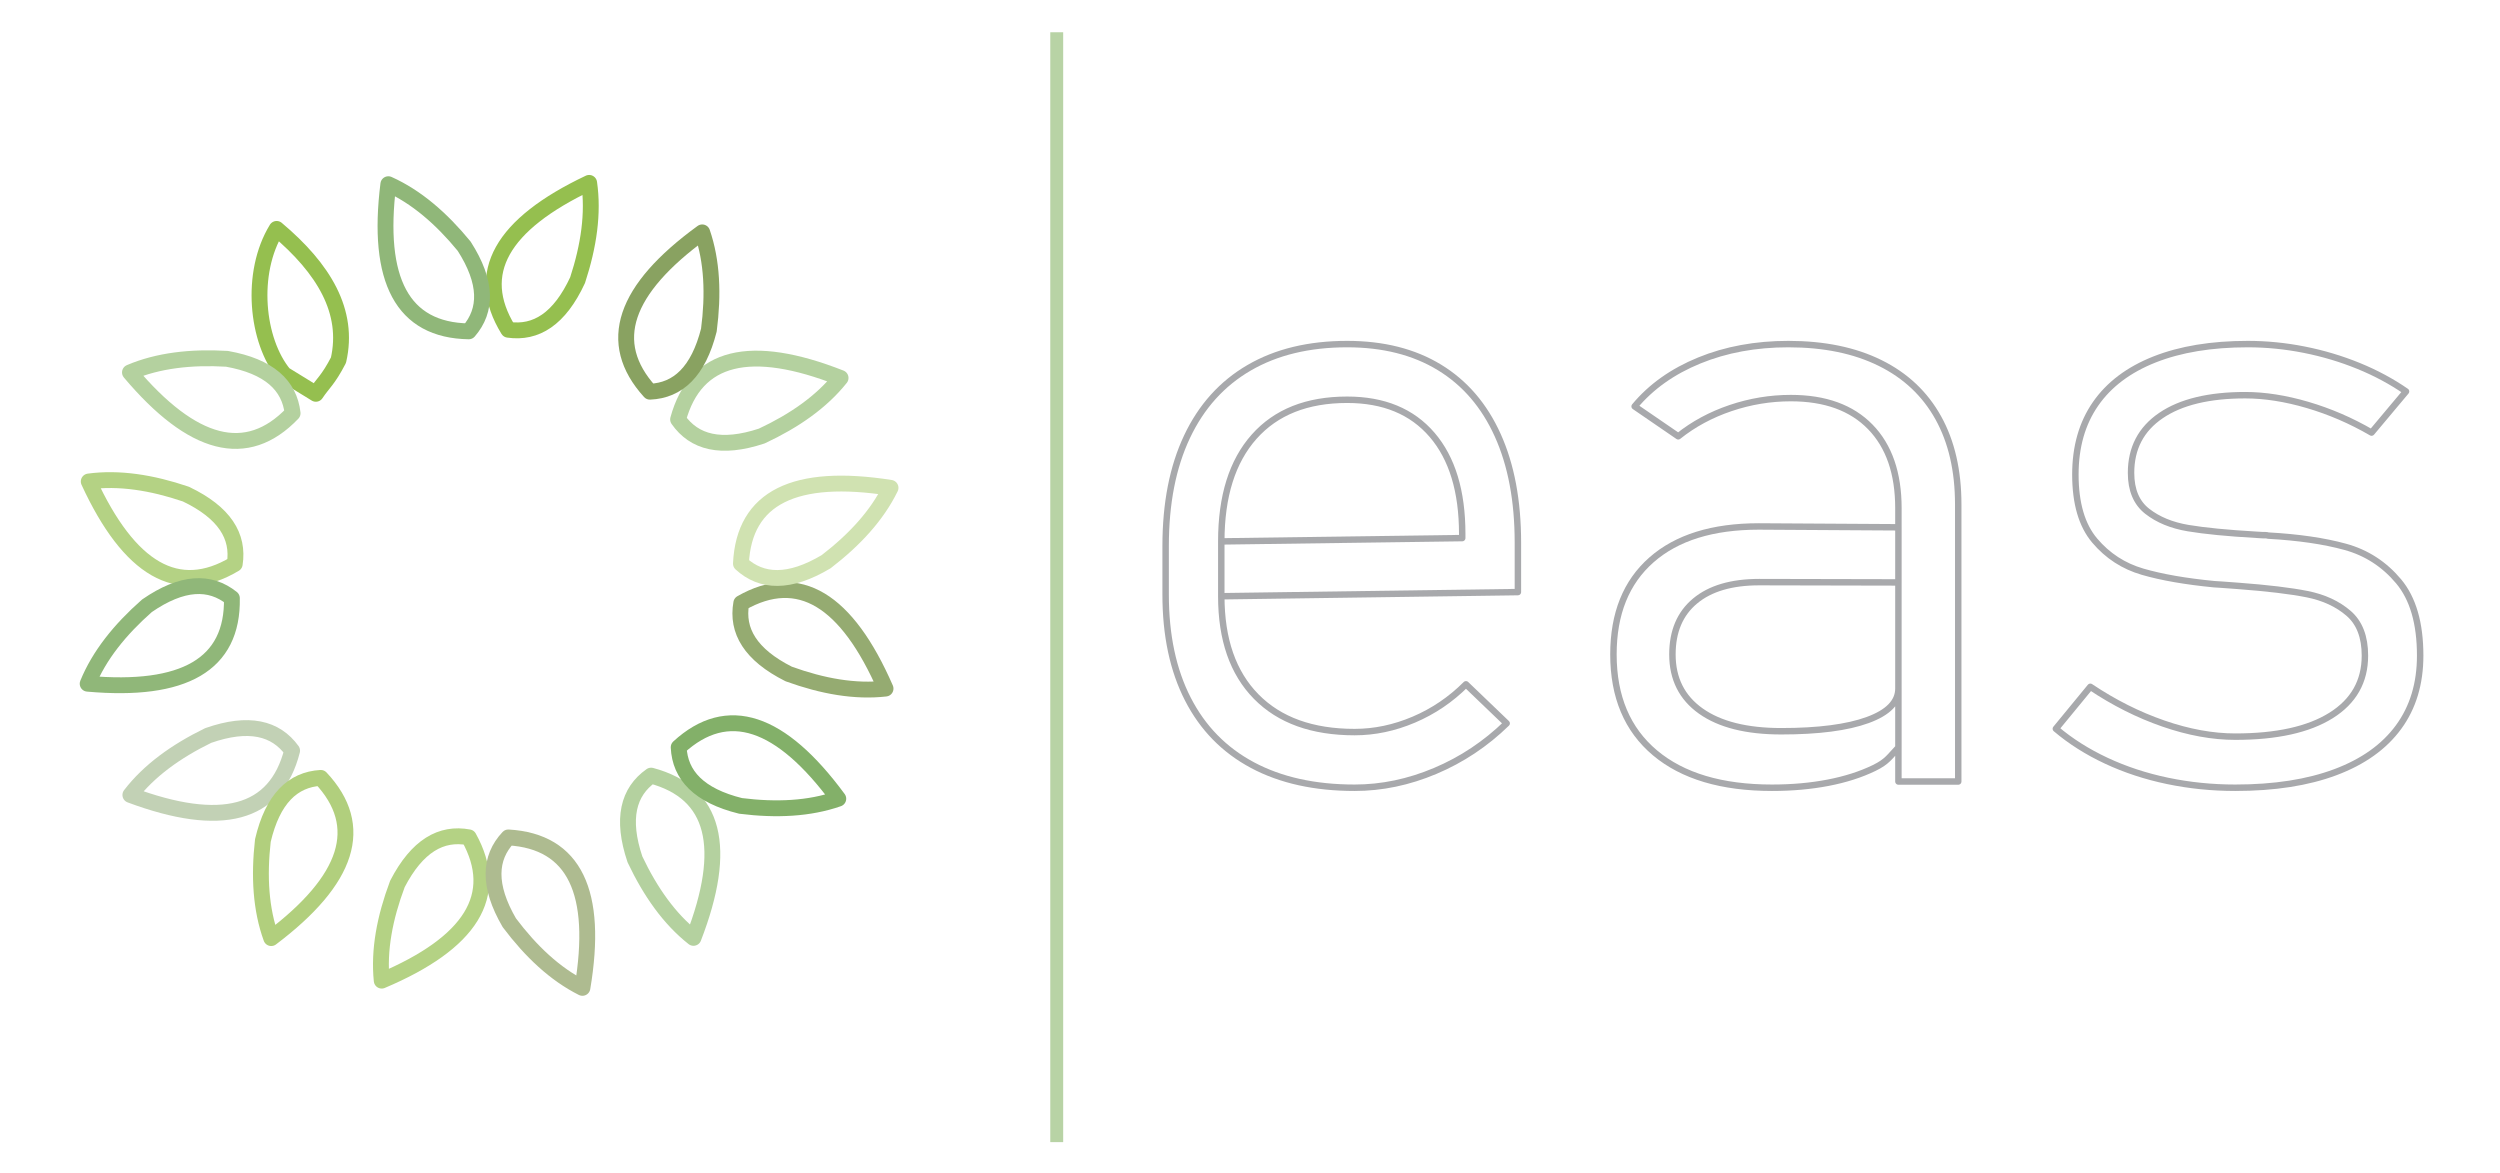 <?xml version="1.0" encoding="UTF-8" standalone="no"?><!DOCTYPE svg PUBLIC "-//W3C//DTD SVG 1.1//EN" "http://www.w3.org/Graphics/SVG/1.1/DTD/svg11.dtd"><svg width="100%" height="100%" viewBox="0 0 388 182" version="1.1" xmlns="http://www.w3.org/2000/svg" xmlns:xlink="http://www.w3.org/1999/xlink" xml:space="preserve" style="fill-rule:evenodd;clip-rule:evenodd;stroke-linejoin:round;stroke-miterlimit:1.414;"><g><path d="M294.634,78.87c0,-5.416 -1.451,-9.617 -4.352,-12.605c-2.901,-2.987 -7.017,-4.48 -12.346,-4.48c-3.181,0 -6.297,0.515 -9.349,1.547c-3.052,1.032 -5.759,2.493 -8.123,4.384l-6.77,-4.642c2.536,-3.052 5.878,-5.426 10.026,-7.124c4.147,-1.698 8.757,-2.547 13.829,-2.547c5.544,0 10.294,0.978 14.248,2.934c3.954,1.955 6.963,4.792 9.026,8.51c2.063,3.718 3.095,8.199 3.095,13.442l0,43.003l-9.284,0l0,-42.422Zm-19.6,43.389c-7.822,0 -13.883,-1.805 -18.181,-5.416c-4.298,-3.61 -6.447,-8.703 -6.447,-15.279c0,-6.319 1.967,-11.208 5.899,-14.668c3.933,-3.46 9.488,-5.19 16.666,-5.19l21.663,0.132l0,8.555l-21.598,-0.047c-4.298,0 -7.619,0.977 -9.961,2.933c-2.343,1.956 -3.514,4.717 -3.514,8.285c0,3.782 1.472,6.715 4.416,8.8c2.945,2.085 7.103,3.127 12.476,3.127c5.759,0 10.229,-0.58 13.41,-1.741c3.18,-1.16 4.771,-2.794 4.771,-4.9l0,9.167c-1.333,1.376 -1.687,2.17 -3.772,3.18c-2.084,1.01 -4.47,1.773 -7.156,2.288c-2.687,0.516 -5.577,0.774 -8.672,0.774Z" style="fill:none;stroke:#a8a9ac;stroke-width:1px;"/><path d="M210.24,122.259c-6.189,0 -11.476,-1.171 -15.86,-3.514c-4.384,-2.342 -7.726,-5.759 -10.025,-10.251c-2.3,-4.491 -3.449,-9.896 -3.449,-16.214l0,-7.543c0,-6.619 1.106,-12.272 3.32,-16.956c2.214,-4.685 5.426,-8.253 9.639,-10.703c4.212,-2.45 9.283,-3.675 15.215,-3.675c5.587,0 10.358,1.204 14.313,3.611c3.954,2.407 6.973,5.92 9.058,10.541c2.084,4.62 3.127,10.176 3.127,16.666l0,7.672l-46.033,0.645l0,-8.511l37.393,-0.515l0,-0.645c0,-6.619 -1.558,-11.745 -4.674,-15.377c-3.116,-3.631 -7.511,-5.447 -13.184,-5.447c-6.232,0 -11.046,1.912 -14.442,5.738c-3.395,3.825 -5.093,9.24 -5.093,16.246l0,8.511c0,6.705 1.805,11.895 5.416,15.57c3.61,3.674 8.703,5.512 15.279,5.512c3.095,0 6.157,-0.645 9.188,-1.934c3.03,-1.29 5.727,-3.116 8.091,-5.48l6.318,6.06c-3.267,3.181 -6.963,5.641 -11.089,7.382c-4.126,1.741 -8.296,2.611 -12.508,2.611Z" style="fill:none;stroke:#a8a9ac;stroke-width:1px;"/><path d="M346.92,122.259c-3.61,0 -7.113,-0.355 -10.509,-1.064c-3.395,-0.709 -6.565,-1.751 -9.509,-3.127c-2.944,-1.375 -5.556,-3.03 -7.834,-4.964l5.352,-6.512c3.653,2.45 7.435,4.352 11.347,5.706c3.911,1.354 7.629,2.031 11.153,2.031c6.404,0 11.358,-1.096 14.861,-3.288c3.503,-2.192 5.254,-5.287 5.254,-9.284c0,-2.923 -0.849,-5.115 -2.546,-6.576c-1.698,-1.461 -3.836,-2.45 -6.415,-2.966c-2.579,-0.515 -6.168,-0.945 -10.767,-1.289c-0.43,-0.043 -0.87,-0.075 -1.322,-0.097c-0.451,-0.021 -0.892,-0.054 -1.321,-0.097c-0.172,0 -0.344,-0.01 -0.516,-0.032c-0.172,-0.021 -0.344,-0.032 -0.516,-0.032c-4.427,-0.43 -8.123,-1.075 -11.089,-1.934c-2.966,-0.86 -5.448,-2.472 -7.446,-4.836c-1.999,-2.363 -2.998,-5.78 -2.998,-10.251c0,-4.298 1.042,-7.951 3.126,-10.96c2.085,-3.008 5.137,-5.308 9.155,-6.898c4.019,-1.59 8.844,-2.386 14.474,-2.386c2.923,0 5.846,0.291 8.768,0.871c2.923,0.58 5.728,1.418 8.414,2.514c2.686,1.096 5.147,2.418 7.382,3.965l-5.351,6.383c-3.181,-1.848 -6.49,-3.277 -9.929,-4.288c-3.438,-1.01 -6.662,-1.515 -9.671,-1.515c-5.63,0 -9.993,1.053 -13.087,3.16c-3.095,2.106 -4.642,5.071 -4.642,8.897c0,2.664 0.838,4.652 2.514,5.963c1.676,1.311 3.793,2.182 6.351,2.611c2.557,0.43 6.071,0.774 10.541,1.032c0.172,0 0.354,0.011 0.548,0.032c0.193,0.022 0.376,0.032 0.548,0.032c0.129,0 0.258,0 0.387,0c0.129,0 0.257,0.022 0.386,0.065c4.685,0.258 8.672,0.838 11.96,1.741c3.288,0.902 6.05,2.686 8.285,5.351c2.235,2.665 3.352,6.511 3.352,11.54c0,4.341 -1.117,8.038 -3.352,11.089c-2.235,3.052 -5.502,5.384 -9.8,6.995c-4.298,1.612 -9.478,2.418 -15.538,2.418Z" style="fill:none;stroke:#a8a9ac;stroke-width:1px;"/></g><rect x="163.004" y="5.007" width="2.001" height="172.251" style="fill:#b8d3a5;"/><path d="M42.935,35.526c7.335,6.164 11.322,12.835 9.595,20.372c-1.603,3.097 -2.422,3.578 -3.509,5.221l-4.934,-3.034c-4.287,-5.196 -5.354,-15.703 -1.152,-22.559Z" style="fill:none;stroke:#95bf4f;stroke-width:2.46px;stroke-linecap:round;stroke-miterlimit:1.5;"/><path d="M20.169,57.8c4.363,-1.855 9.447,-2.442 15.054,-2.112c6.551,1.171 9.696,4.117 10.189,8.445c-7.128,7.462 -15.571,5.137 -25.243,-6.333Z" style="fill:none;stroke:#b4d19f;stroke-width:2.46px;stroke-linecap:round;stroke-miterlimit:1.5;"/><path d="M13.772,74.727c4.698,-0.631 9.756,0.152 15.075,1.957c6.006,2.866 8.257,6.541 7.584,10.845c-8.851,5.304 -16.375,0.823 -22.659,-12.802Z" style="fill:none;stroke:#b4d284;stroke-width:2.46px;stroke-linecap:round;stroke-miterlimit:1.5;"/><path d="M13.604,106.113c1.793,-4.388 4.99,-8.385 9.204,-12.098c5.476,-3.781 9.784,-3.903 13.181,-1.176c0.192,10.317 -7.44,14.61 -22.385,13.274Z" style="fill:none;stroke:#90b779;stroke-width:2.46px;stroke-linecap:round;stroke-miterlimit:1.5;"/><path d="M20.233,123.378c2.891,-3.758 7.033,-6.765 12.08,-9.229c6.282,-2.196 10.468,-1.173 13.022,2.356c-2.547,9.999 -11.044,12.118 -25.102,6.873Z" style="fill:none;stroke:#c2d1b5;stroke-width:2.46px;stroke-linecap:round;stroke-miterlimit:1.5;"/><path d="M59.243,152.195c-0.481,-4.716 0.462,-9.747 2.436,-15.005c3.056,-5.912 6.8,-8.045 11.08,-7.236c5.02,9.016 0.302,16.393 -13.516,22.241Z" style="fill:none;stroke:#b4d284;stroke-width:2.46px;stroke-linecap:round;stroke-miterlimit:1.5;"/><path d="M107.629,145.557c-3.723,-2.935 -6.681,-7.112 -9.086,-12.187c-2.121,-6.308 -1.048,-10.482 2.51,-12.994c9.969,2.665 11.987,11.187 6.576,25.181Z" style="fill:none;stroke:#b4d19f;stroke-width:2.46px;stroke-linecap:round;stroke-miterlimit:1.5;"/><path d="M137.436,106.87c-4.71,0.534 -9.751,-0.353 -15.031,-2.268c-5.946,-2.99 -8.12,-6.711 -7.359,-11c8.959,-5.12 16.389,-0.484 22.39,13.268Z" style="fill:none;stroke:#95ab71;stroke-width:2.46px;stroke-linecap:round;stroke-miterlimit:1.5;"/><path d="M130.457,58.657c-2.956,3.707 -7.15,6.642 -12.238,9.018c-6.32,2.086 -10.488,0.99 -12.98,-2.582c2.72,-9.954 11.253,-11.925 25.218,-6.436Z" style="fill:none;stroke:#b4d19f;stroke-width:2.46px;stroke-linecap:round;stroke-miterlimit:1.5;"/><path d="M91.437,28.383c0.681,4.691 -0.047,9.758 -1.795,15.095c-2.802,6.036 -6.452,8.327 -10.763,7.7c-5.399,-8.793 -0.999,-16.365 12.558,-22.795Z" style="fill:none;stroke:#95bf4f;stroke-width:2.46px;stroke-linecap:round;stroke-miterlimit:1.5;"/><path d="M42.095,145.594c-1.616,-4.457 -1.928,-9.566 -1.296,-15.147c1.523,-6.478 4.635,-9.459 8.983,-9.718c7.066,7.52 4.289,15.825 -7.687,24.865Z" style="fill:none;stroke:#b1cf7d;stroke-width:2.46px;stroke-linecap:round;stroke-miterlimit:1.5;"/><path d="M90.391,153.317c-4.236,-2.128 -7.973,-5.626 -11.348,-10.115c-3.344,-5.754 -3.132,-10.058 -0.15,-13.233c10.301,0.608 13.989,8.551 11.498,23.348Z" style="fill:none;stroke:#aebb90;stroke-width:2.46px;stroke-linecap:round;stroke-miterlimit:1.5;"/><path d="M130.102,123.96c-4.476,1.563 -9.588,1.815 -15.161,1.116c-6.46,-1.599 -9.404,-4.745 -9.611,-9.097c7.603,-6.976 15.875,-4.101 24.772,7.981Z" style="fill:none;stroke:#83b069;stroke-width:2.46px;stroke-linecap:round;stroke-miterlimit:1.5;"/><path d="M138.211,75.711c-2.081,4.26 -5.537,8.035 -9.988,11.46c-5.716,3.409 -10.022,3.244 -13.231,0.298c0.494,-10.307 8.395,-14.083 23.219,-11.758Z" style="fill:none;stroke:#d0e2b1;stroke-width:2.46px;stroke-linecap:round;stroke-miterlimit:1.5;"/><path d="M108.985,36.065c1.538,4.484 1.761,9.597 1.032,15.166c-1.635,6.451 -4.798,9.378 -9.151,9.56c-6.934,-7.641 -4.012,-15.897 8.119,-24.726Z" style="fill:none;stroke:#89a261;stroke-width:2.46px;stroke-linecap:round;stroke-miterlimit:1.5;"/><path d="M60.269,28.588c4.324,1.945 8.206,5.281 11.768,9.623c3.587,5.605 3.558,9.915 0.714,13.214c-10.318,-0.17 -14.34,-7.949 -12.482,-22.837Z" style="fill:none;stroke:#90b779;stroke-width:2.46px;stroke-linecap:round;stroke-miterlimit:1.5;"/></svg>
